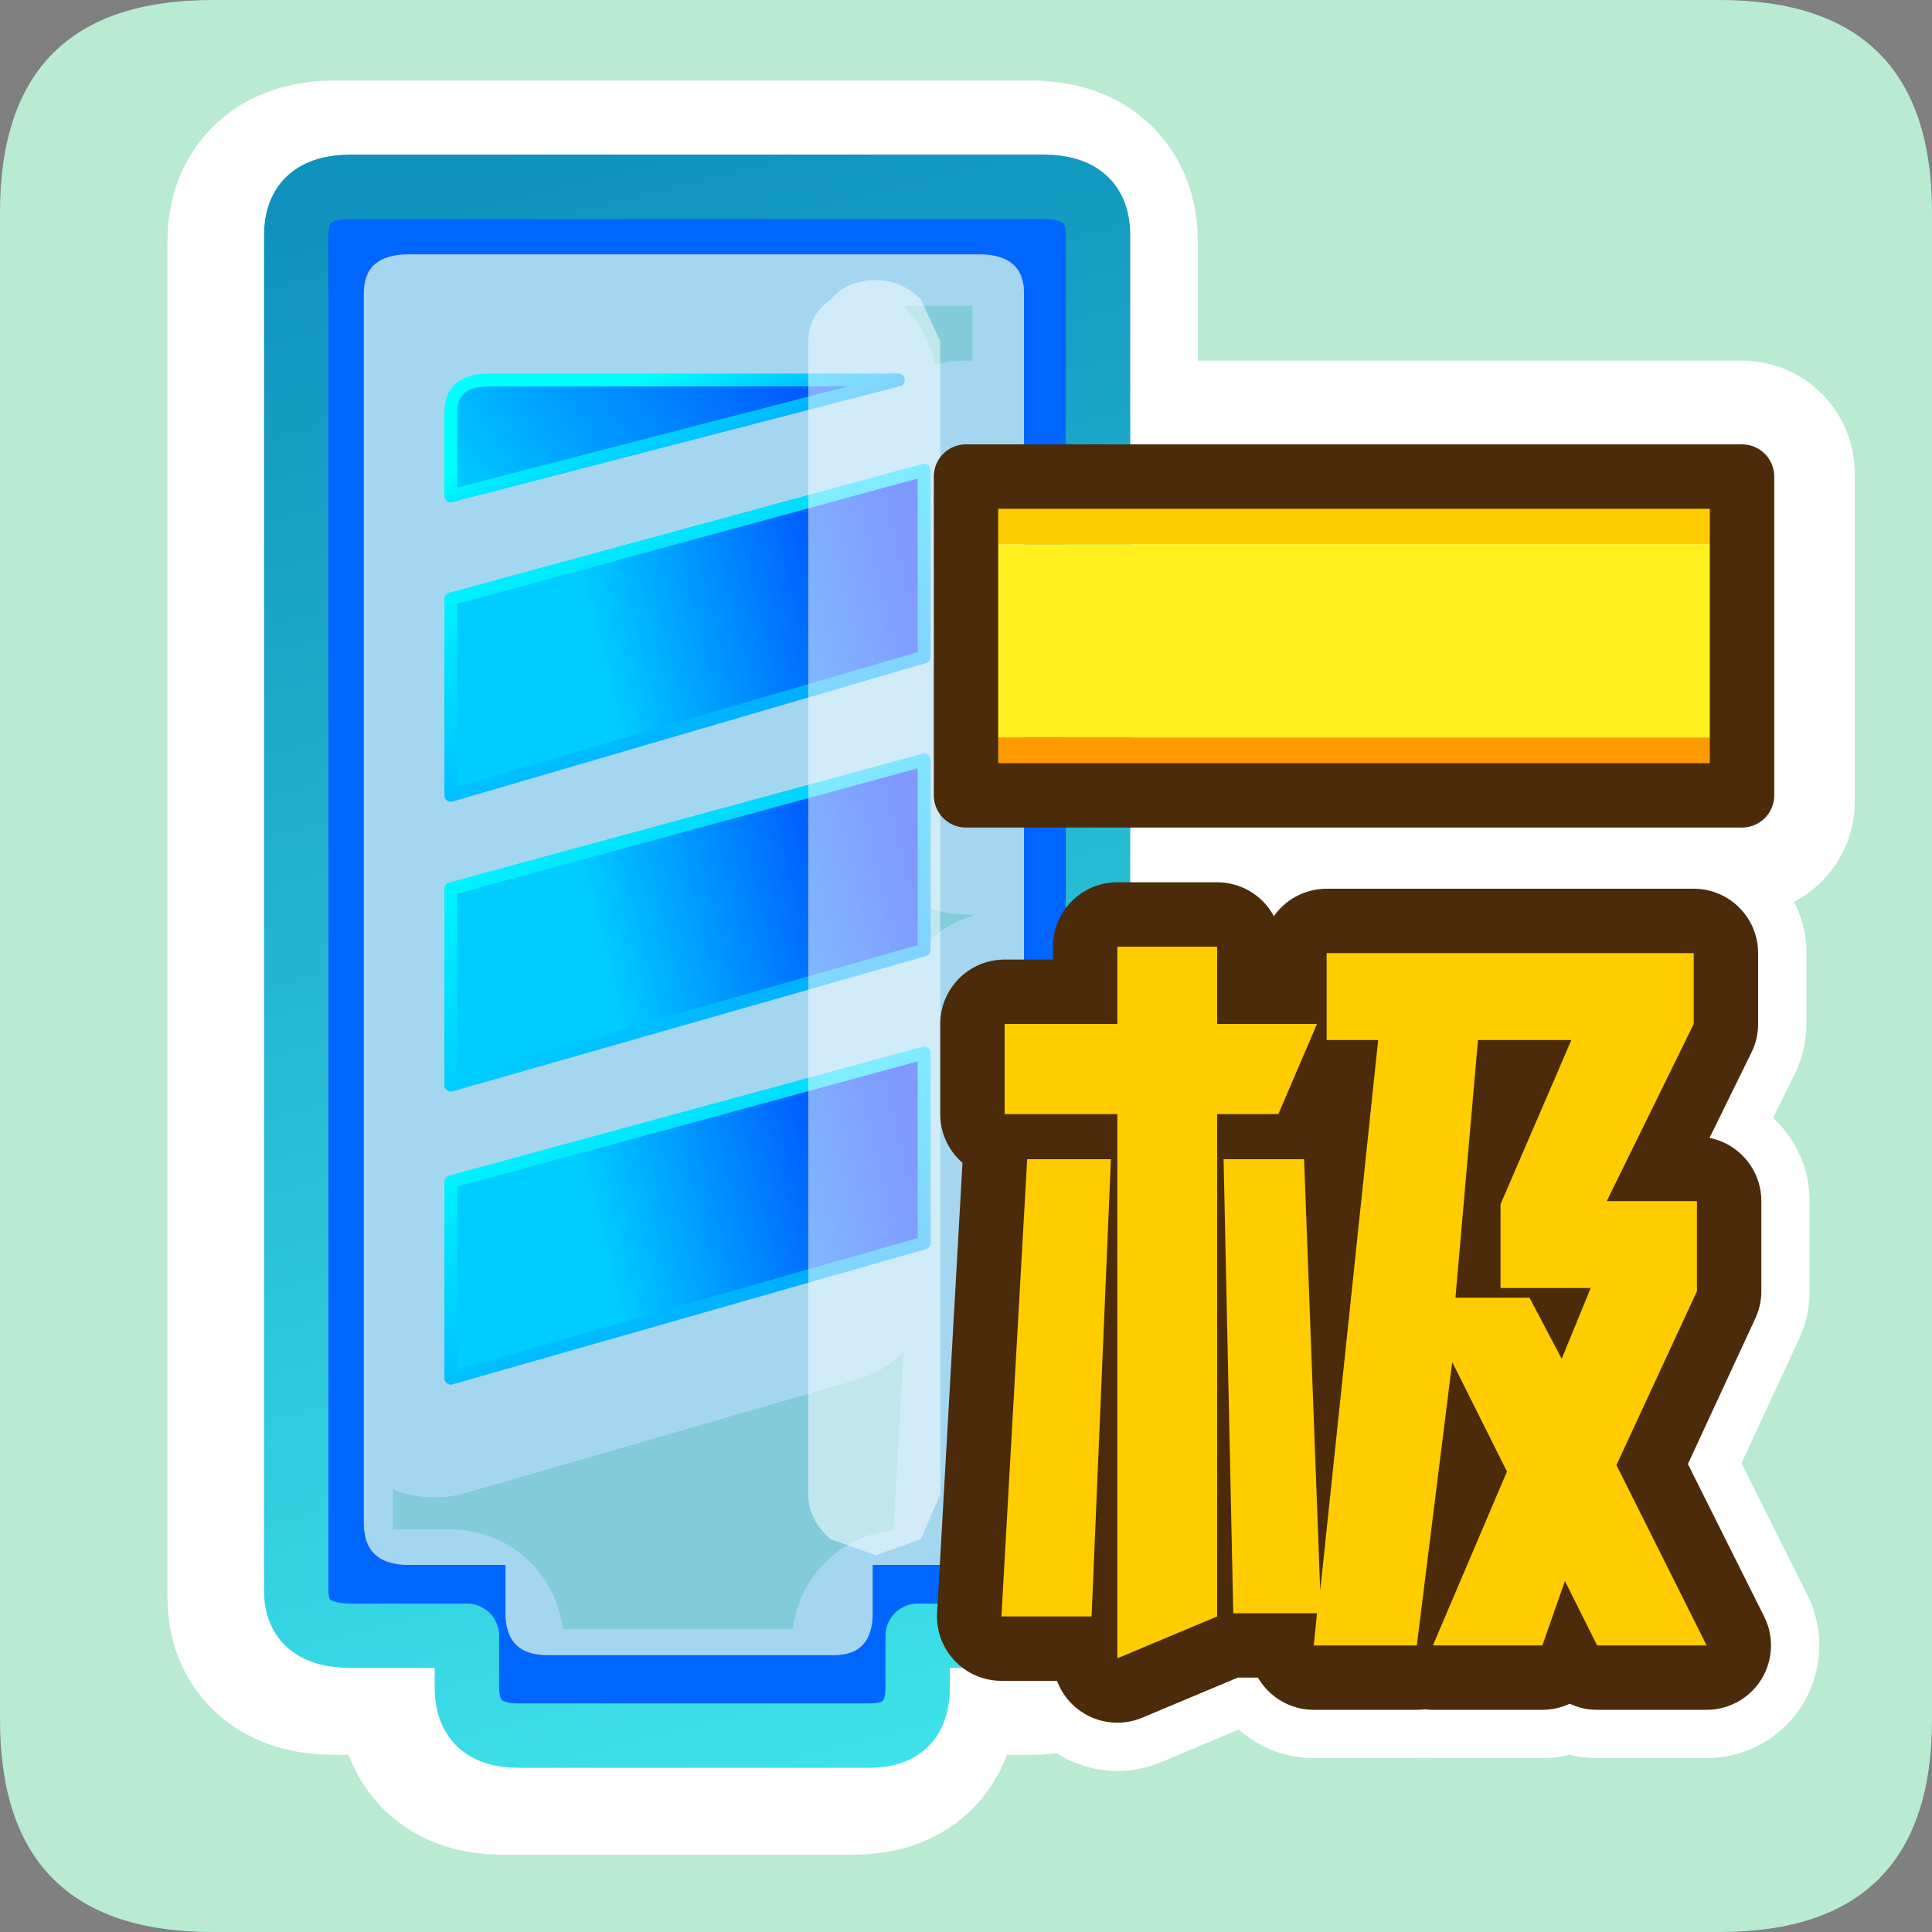 <?xml version="1.0" encoding="UTF-8" standalone="no"?>
<svg xmlns:ffdec="https://www.free-decompiler.com/flash" xmlns:xlink="http://www.w3.org/1999/xlink" ffdec:objectType="frame" height="30.0px" width="30.0px" xmlns="http://www.w3.org/2000/svg">
  <rect width="100%" height="100%" fill="#808080" stroke="none"/>
  <g transform="matrix(1.0, 0.0, 0.0, 1.0, 0.0, 0.0)">
    <use ffdec:characterId="1" height="30.0" transform="matrix(1.0, 0.0, 0.0, 1.0, 0.0, 0.0)" width="30.0" xlink:href="#shape0"/>
  </g>
  <defs>
    <g id="shape0" transform="matrix(1.0, 0.0, 0.0, 1.0, 0.0, 0.0)">
      <path d="M0.0 0.0 L30.0 0.0 30.0 30.0 0.0 30.0 0.0 0.0" fill="#33cc66" fill-opacity="0.0" fill-rule="evenodd" stroke="none"/>
      <path d="M0.0 3.3 Q0.0 0.0 3.3 0.0 L26.7 0.0 Q30.0 0.0 30.0 3.3 L30.0 26.7 Q30.0 30.0 26.7 30.0 L3.3 30.0 Q0.0 30.0 0.0 26.7 L0.0 3.3" fill="#b8ebd1" fill-rule="evenodd" stroke="none"/>
      <path d="M5.2 3.0 L16.0 3.0 Q16.85 3.0 16.85 3.75 L16.85 24.8 Q16.85 25.5 16.0 25.5 L14.05 25.5 14.05 26.3 Q14.05 27.05 13.25 27.05 L7.8 27.05 Q7.0 27.05 7.0 26.3 L7.0 25.5 5.2 25.5 Q4.35 25.5 4.35 24.8 L4.35 3.75 Q4.35 3.0 5.2 3.0 M12.8 6.25 L6.75 7.8 6.75 6.5 Q6.75 6.0 7.35 6.0 L12.8 6.0 M12.8 10.7 L6.75 12.45 6.75 9.4 12.8 7.75 M12.8 15.2 L6.75 16.95 6.75 13.9 12.8 12.25 M12.8 19.75 L6.75 21.5 6.75 18.45 12.8 16.8" fill="none" stroke="#ffffff" stroke-linecap="round" stroke-linejoin="round" stroke-width="3.5"/>
      <path d="M27.05 12.45 L27.05 7.35 15.0 7.35 15.0 12.45 27.05 12.45 Z" fill="none" stroke="#ffffff" stroke-linecap="round" stroke-linejoin="round" stroke-width="3.5"/>
      <path d="M17.25 18.0 L16.95 25.1 15.55 25.1 15.95 18.0 17.25 18.0 M15.6 15.9 L17.35 15.9 17.35 14.7 18.9 14.7 18.9 15.9 20.45 15.9 19.85 17.3 18.9 17.3 18.9 25.1 17.35 25.75 17.35 17.3 15.6 17.3 15.6 15.9 M20.25 18.0 L20.5 24.7 21.4 16.15 20.6 16.15 20.6 14.8 26.3 14.8 26.3 15.9 24.95 18.65 26.35 18.65 26.35 20.05 25.1 22.75 26.5 25.55 24.8 25.55 24.3 24.55 23.95 25.55 22.25 25.55 23.4 22.85 22.55 21.15 22.0 25.55 20.4 25.55 20.45 25.05 19.15 25.05 19.0 18.0 20.25 18.0 M22.95 16.15 L22.6 20.15 23.75 20.15 24.25 21.1 24.7 20.0 23.3 20.0 23.3 18.7 24.4 16.15 22.95 16.15" fill="#ffcc00" fill-rule="evenodd" stroke="none"/>
      <path d="M17.25 18.0 L16.95 25.1 15.55 25.1 15.95 18.0 17.25 18.0 M15.6 15.9 L17.35 15.9 17.35 14.7 18.9 14.7 18.9 15.9 20.45 15.9 19.85 17.3 18.9 17.3 18.9 25.1 17.35 25.75 17.35 17.3 15.6 17.3 15.6 15.9 M20.25 18.0 L20.5 24.7 21.4 16.15 20.6 16.15 20.6 14.8 26.3 14.8 26.3 15.9 24.95 18.65 26.35 18.65 26.35 20.05 25.1 22.75 26.5 25.55 24.8 25.55 24.3 24.55 23.95 25.55 22.25 25.55 23.4 22.85 22.55 21.15 22.0 25.55 20.4 25.55 20.45 25.05 19.15 25.05 19.0 18.0 20.25 18.0 M22.95 16.15 L22.6 20.15 23.75 20.15 24.25 21.1 24.7 20.0 23.3 20.0 23.3 18.7 24.4 16.15 22.95 16.15 Z" fill="none" stroke="#ffffff" stroke-linecap="round" stroke-linejoin="round" stroke-width="3.5"/>
      <path d="M6.35 3.95 L15.2 3.95 Q15.9 3.95 15.9 4.55 L15.9 23.65 Q15.9 24.3 15.2 24.3 L13.55 24.3 13.55 25.05 Q13.55 25.7 12.95 25.7 L8.5 25.7 Q7.85 25.7 7.85 25.05 L7.85 24.3 6.35 24.3 Q5.65 24.3 5.65 23.65 L5.65 4.55 Q5.65 3.95 6.35 3.95 M7.0 9.3 L7.0 12.35 14.35 10.2 14.35 7.3 7.0 9.3 M7.0 6.4 L7.0 7.7 13.95 5.9 13.7 5.9 7.6 5.9 Q7.0 5.9 7.0 6.4 M14.35 14.75 L14.35 11.8 7.0 13.8 7.0 16.85 14.35 14.75 M7.0 18.35 L7.0 21.4 14.35 19.3 14.35 16.35 7.0 18.35" fill="#4dade2" fill-opacity="0.502" fill-rule="evenodd" stroke="none"/>
      <path d="M7.0 6.4 Q7.0 5.9 7.6 5.9 L13.7 5.9 13.95 5.9 7.0 7.7 7.0 6.4" fill="url(#gradient0)" fill-rule="evenodd" stroke="none"/>
      <path d="M7.0 9.3 L14.35 7.3 14.35 10.2 7.0 12.35 7.0 9.3" fill="url(#gradient1)" fill-rule="evenodd" stroke="none"/>
      <path d="M6.35 3.95 Q5.65 3.95 5.65 4.55 L5.65 23.65 Q5.65 24.3 6.35 24.3 L7.85 24.3 7.85 25.05 Q7.85 25.7 8.5 25.7 L12.95 25.7 Q13.55 25.7 13.55 25.05 L13.55 24.3 15.2 24.3 Q15.9 24.3 15.9 23.65 L15.9 4.55 Q15.9 3.95 15.2 3.95 L6.35 3.95 M5.45 2.9 L16.2 2.9 Q17.05 2.9 17.05 3.65 L17.05 24.7 Q17.05 25.4 16.2 25.4 L14.25 25.4 14.25 26.2 Q14.25 26.95 13.5 26.95 L8.05 26.95 Q7.25 26.95 7.25 26.2 L7.25 25.4 5.45 25.4 Q4.6 25.4 4.6 24.7 L4.6 3.65 Q4.6 2.9 5.45 2.9" fill="#0066ff" fill-rule="evenodd" stroke="none"/>
      <path d="M14.35 14.75 L7.0 16.85 7.0 13.8 14.35 11.8 14.35 14.75" fill="url(#gradient2)" fill-rule="evenodd" stroke="none"/>
      <path d="M7.0 18.35 L14.35 16.35 14.35 19.3 7.0 21.4 7.0 18.35" fill="url(#gradient3)" fill-rule="evenodd" stroke="none"/>
      <path d="M7.0 6.4 Q7.0 5.9 7.6 5.9 L13.7 5.9 13.95 5.9 7.0 7.7 7.0 6.4" fill="none" stroke="url(#gradient4)" stroke-linecap="round" stroke-linejoin="round" stroke-width="0.2"/>
      <path d="M7.0 9.3 L14.35 7.3 14.35 10.2 7.0 12.35 7.0 9.3" fill="none" stroke="url(#gradient5)" stroke-linecap="round" stroke-linejoin="round" stroke-width="0.2"/>
      <path d="M5.45 2.9 L16.2 2.9 Q17.05 2.9 17.05 3.65 L17.05 24.7 Q17.05 25.4 16.2 25.4 L14.25 25.4 14.25 26.2 Q14.25 26.95 13.5 26.95 L8.05 26.95 Q7.25 26.95 7.25 26.2 L7.25 25.4 5.45 25.4 Q4.6 25.4 4.6 24.7 L4.6 3.65 Q4.6 2.9 5.45 2.9" fill="none" stroke="url(#gradient6)" stroke-linecap="round" stroke-linejoin="round" stroke-width="1.0"/>
      <path d="M14.35 14.75 L7.0 16.85 7.0 13.8 14.35 11.8 14.35 14.75" fill="none" stroke="url(#gradient7)" stroke-linecap="round" stroke-linejoin="round" stroke-width="0.2"/>
      <path d="M7.0 18.35 L14.35 16.35 14.35 19.3 7.0 21.4 7.0 18.35 Z" fill="none" stroke="url(#gradient8)" stroke-linecap="round" stroke-linejoin="round" stroke-width="0.2"/>
      <path d="M14.6 5.3 L14.6 23.2 14.3 23.9 13.6 24.15 12.9 23.9 Q12.55 23.6 12.55 23.2 L12.55 5.3 Q12.55 4.9 12.9 4.65 13.15 4.35 13.6 4.35 14.0 4.35 14.3 4.65 L14.6 5.3" fill="#ffffff" fill-opacity="0.502" fill-rule="evenodd" stroke="none"/>
      <path d="M15.0 8.45 L15.0 7.4 27.05 7.4 27.05 8.45 15.0 8.45" fill="#ffcc00" fill-rule="evenodd" stroke="none"/>
      <path d="M27.05 11.45 L27.05 12.35 25.15 12.35 23.9 12.35 23.3 12.35 15.0 12.35 15.0 11.45 15.45 11.45 15.55 11.45 16.25 11.45 16.85 11.45 18.25 11.45 18.4 11.45 18.6 11.45 19.65 11.45 22.65 11.45 22.85 11.45 23.65 11.45 27.05 11.45" fill="#ff9900" fill-rule="evenodd" stroke="none"/>
      <path d="M27.05 8.45 L27.05 11.45 23.65 11.45 22.85 11.45 22.65 11.45 19.65 11.45 18.6 11.45 18.4 11.45 18.25 11.45 16.85 11.45 16.25 11.45 15.55 11.45 15.45 11.45 15.0 11.45 15.0 8.45 27.05 8.45" fill="#fff01d" fill-rule="evenodd" stroke="none"/>
      <path d="M15.0 8.45 L15.0 7.4 27.05 7.4 27.05 8.45 27.05 11.45 27.05 12.35 25.15 12.35 23.9 12.35 23.3 12.35 15.0 12.35 15.0 11.45 15.0 8.45 Z" fill="none" stroke="#4b2b0a" stroke-linecap="round" stroke-linejoin="round" stroke-width="1.0"/>
      <path d="M15.6 15.9 L17.35 15.9 17.35 14.7 18.9 14.7 18.9 15.9 20.45 15.9 19.85 17.3 18.9 17.3 18.9 25.1 17.35 25.75 17.35 17.3 15.6 17.3 15.6 15.9 M17.25 18.0 L16.95 25.1 15.55 25.1 15.95 18.0 17.25 18.0 M20.25 18.0 L20.5 24.7 21.4 16.15 20.6 16.15 20.6 14.8 26.3 14.8 26.3 15.9 24.95 18.65 26.35 18.65 26.35 20.05 25.1 22.75 26.5 25.55 24.8 25.55 24.3 24.55 23.95 25.55 22.25 25.55 23.4 22.85 22.55 21.15 22.0 25.55 20.4 25.55 20.45 25.05 19.15 25.05 19.0 18.0 20.25 18.0 M22.95 16.15 L22.6 20.15 23.75 20.15 24.25 21.1 24.7 20.0 23.3 20.0 23.3 18.7 24.4 16.15 22.95 16.15" fill="#ffcc00" fill-rule="evenodd" stroke="none"/>
      <path d="M15.6 15.9 L17.35 15.9 17.35 14.7 18.9 14.7 18.9 15.9 20.45 15.9 19.85 17.3 18.9 17.3 18.9 25.1 17.35 25.75 17.35 17.3 15.6 17.3 15.6 15.9 M17.25 18.0 L16.95 25.1 15.55 25.1 15.95 18.0 17.25 18.0 M20.25 18.0 L20.5 24.7 21.4 16.15 20.6 16.15 20.6 14.8 26.3 14.8 26.3 15.9 24.95 18.65 26.35 18.65 26.35 20.05 25.1 22.75 26.5 25.55 24.8 25.55 24.3 24.55 23.95 25.55 22.25 25.55 23.4 22.85 22.55 21.15 22.0 25.55 20.4 25.55 20.45 25.05 19.15 25.05 19.0 18.0 20.25 18.0 M22.95 16.15 L22.6 20.15 23.75 20.15 24.25 21.1 24.7 20.0 23.3 20.0 23.3 18.7 24.4 16.15 22.95 16.15 Z" fill="none" stroke="#4b2b0a" stroke-linecap="round" stroke-linejoin="round" stroke-width="2.0"/>
      <path d="M17.35 14.7 L18.9 14.7 18.9 15.9 20.45 15.9 19.85 17.3 18.9 17.3 18.9 25.1 17.35 25.75 17.35 17.3 15.6 17.3 15.6 15.9 17.35 15.9 17.35 14.7 M20.6 14.8 L26.3 14.8 26.3 15.9 24.95 18.65 26.35 18.65 26.35 20.05 25.1 22.75 26.5 25.55 24.8 25.55 24.3 24.55 23.95 25.55 22.25 25.55 23.4 22.85 22.55 21.15 22.0 25.55 20.4 25.55 20.45 25.05 19.15 25.05 19.0 18.0 20.25 18.0 20.5 24.7 21.4 16.15 20.6 16.15 20.6 14.8 M22.95 16.15 L22.6 20.15 23.75 20.15 24.25 21.1 24.7 20.0 23.3 20.0 23.3 18.7 24.4 16.15 22.95 16.15 M15.55 25.1 L15.95 18.0 17.25 18.0 16.95 25.1 15.55 25.1" fill="#ffcc00" fill-rule="evenodd" stroke="none"/>
    </g>
    <linearGradient gradientTransform="matrix(-0.004, 0.002, 0.002, 0.003, 9.85, 5.35)" gradientUnits="userSpaceOnUse" id="gradient0" spreadMethod="pad" x1="-819.2" x2="819.2">
      <stop offset="0.0" stop-color="#0033ff"/>
      <stop offset="1.0" stop-color="#00ccff"/>
    </linearGradient>
    <linearGradient gradientTransform="matrix(-0.003, 7.0E-4, 0.001, 0.004, 11.8, 9.75)" gradientUnits="userSpaceOnUse" id="gradient1" spreadMethod="pad" x1="-819.2" x2="819.2">
      <stop offset="0.0" stop-color="#0033ff"/>
      <stop offset="1.0" stop-color="#00ccff"/>
    </linearGradient>
    <linearGradient gradientTransform="matrix(-0.003, 7.0E-4, 0.001, 0.004, 11.8, 14.25)" gradientUnits="userSpaceOnUse" id="gradient2" spreadMethod="pad" x1="-819.2" x2="819.2">
      <stop offset="0.0" stop-color="#0033ff"/>
      <stop offset="1.0" stop-color="#00ccff"/>
    </linearGradient>
    <linearGradient gradientTransform="matrix(-0.003, 7.0E-4, 0.001, 0.004, 11.8, 18.8)" gradientUnits="userSpaceOnUse" id="gradient3" spreadMethod="pad" x1="-819.2" x2="819.2">
      <stop offset="0.0" stop-color="#0033ff"/>
      <stop offset="1.0" stop-color="#00ccff"/>
    </linearGradient>
    <linearGradient gradientTransform="matrix(9.0E-4, 0.001, -0.004, 0.002, 10.45, 6.8)" gradientUnits="userSpaceOnUse" id="gradient4" spreadMethod="pad" x1="-819.2" x2="819.2">
      <stop offset="0.0" stop-color="#00ffff"/>
      <stop offset="1.0" stop-color="#0099ff"/>
    </linearGradient>
    <linearGradient gradientTransform="matrix(0.002, 0.003, -0.004, 0.002, 10.7, 9.8)" gradientUnits="userSpaceOnUse" id="gradient5" spreadMethod="pad" x1="-819.2" x2="819.2">
      <stop offset="0.0" stop-color="#00ffff"/>
      <stop offset="1.0" stop-color="#0099ff"/>
    </linearGradient>
    <linearGradient gradientTransform="matrix(0.005, 0.015, -0.008, 0.002, 10.85, 14.9)" gradientUnits="userSpaceOnUse" id="gradient6" spreadMethod="pad" x1="-819.2" x2="819.2">
      <stop offset="0.0" stop-color="#0e92bd"/>
      <stop offset="1.0" stop-color="#3ee2ea"/>
    </linearGradient>
    <linearGradient gradientTransform="matrix(0.003, 0.003, -0.004, 0.003, 10.7, 14.3)" gradientUnits="userSpaceOnUse" id="gradient7" spreadMethod="pad" x1="-819.2" x2="819.2">
      <stop offset="0.0" stop-color="#00ffff"/>
      <stop offset="1.0" stop-color="#0099ff"/>
    </linearGradient>
    <linearGradient gradientTransform="matrix(0.002, 0.003, -0.004, 0.002, 10.7, 18.85)" gradientUnits="userSpaceOnUse" id="gradient8" spreadMethod="pad" x1="-819.2" x2="819.2">
      <stop offset="0.0" stop-color="#00ffff"/>
      <stop offset="1.0" stop-color="#0099ff"/>
    </linearGradient>
  </defs>
</svg>
